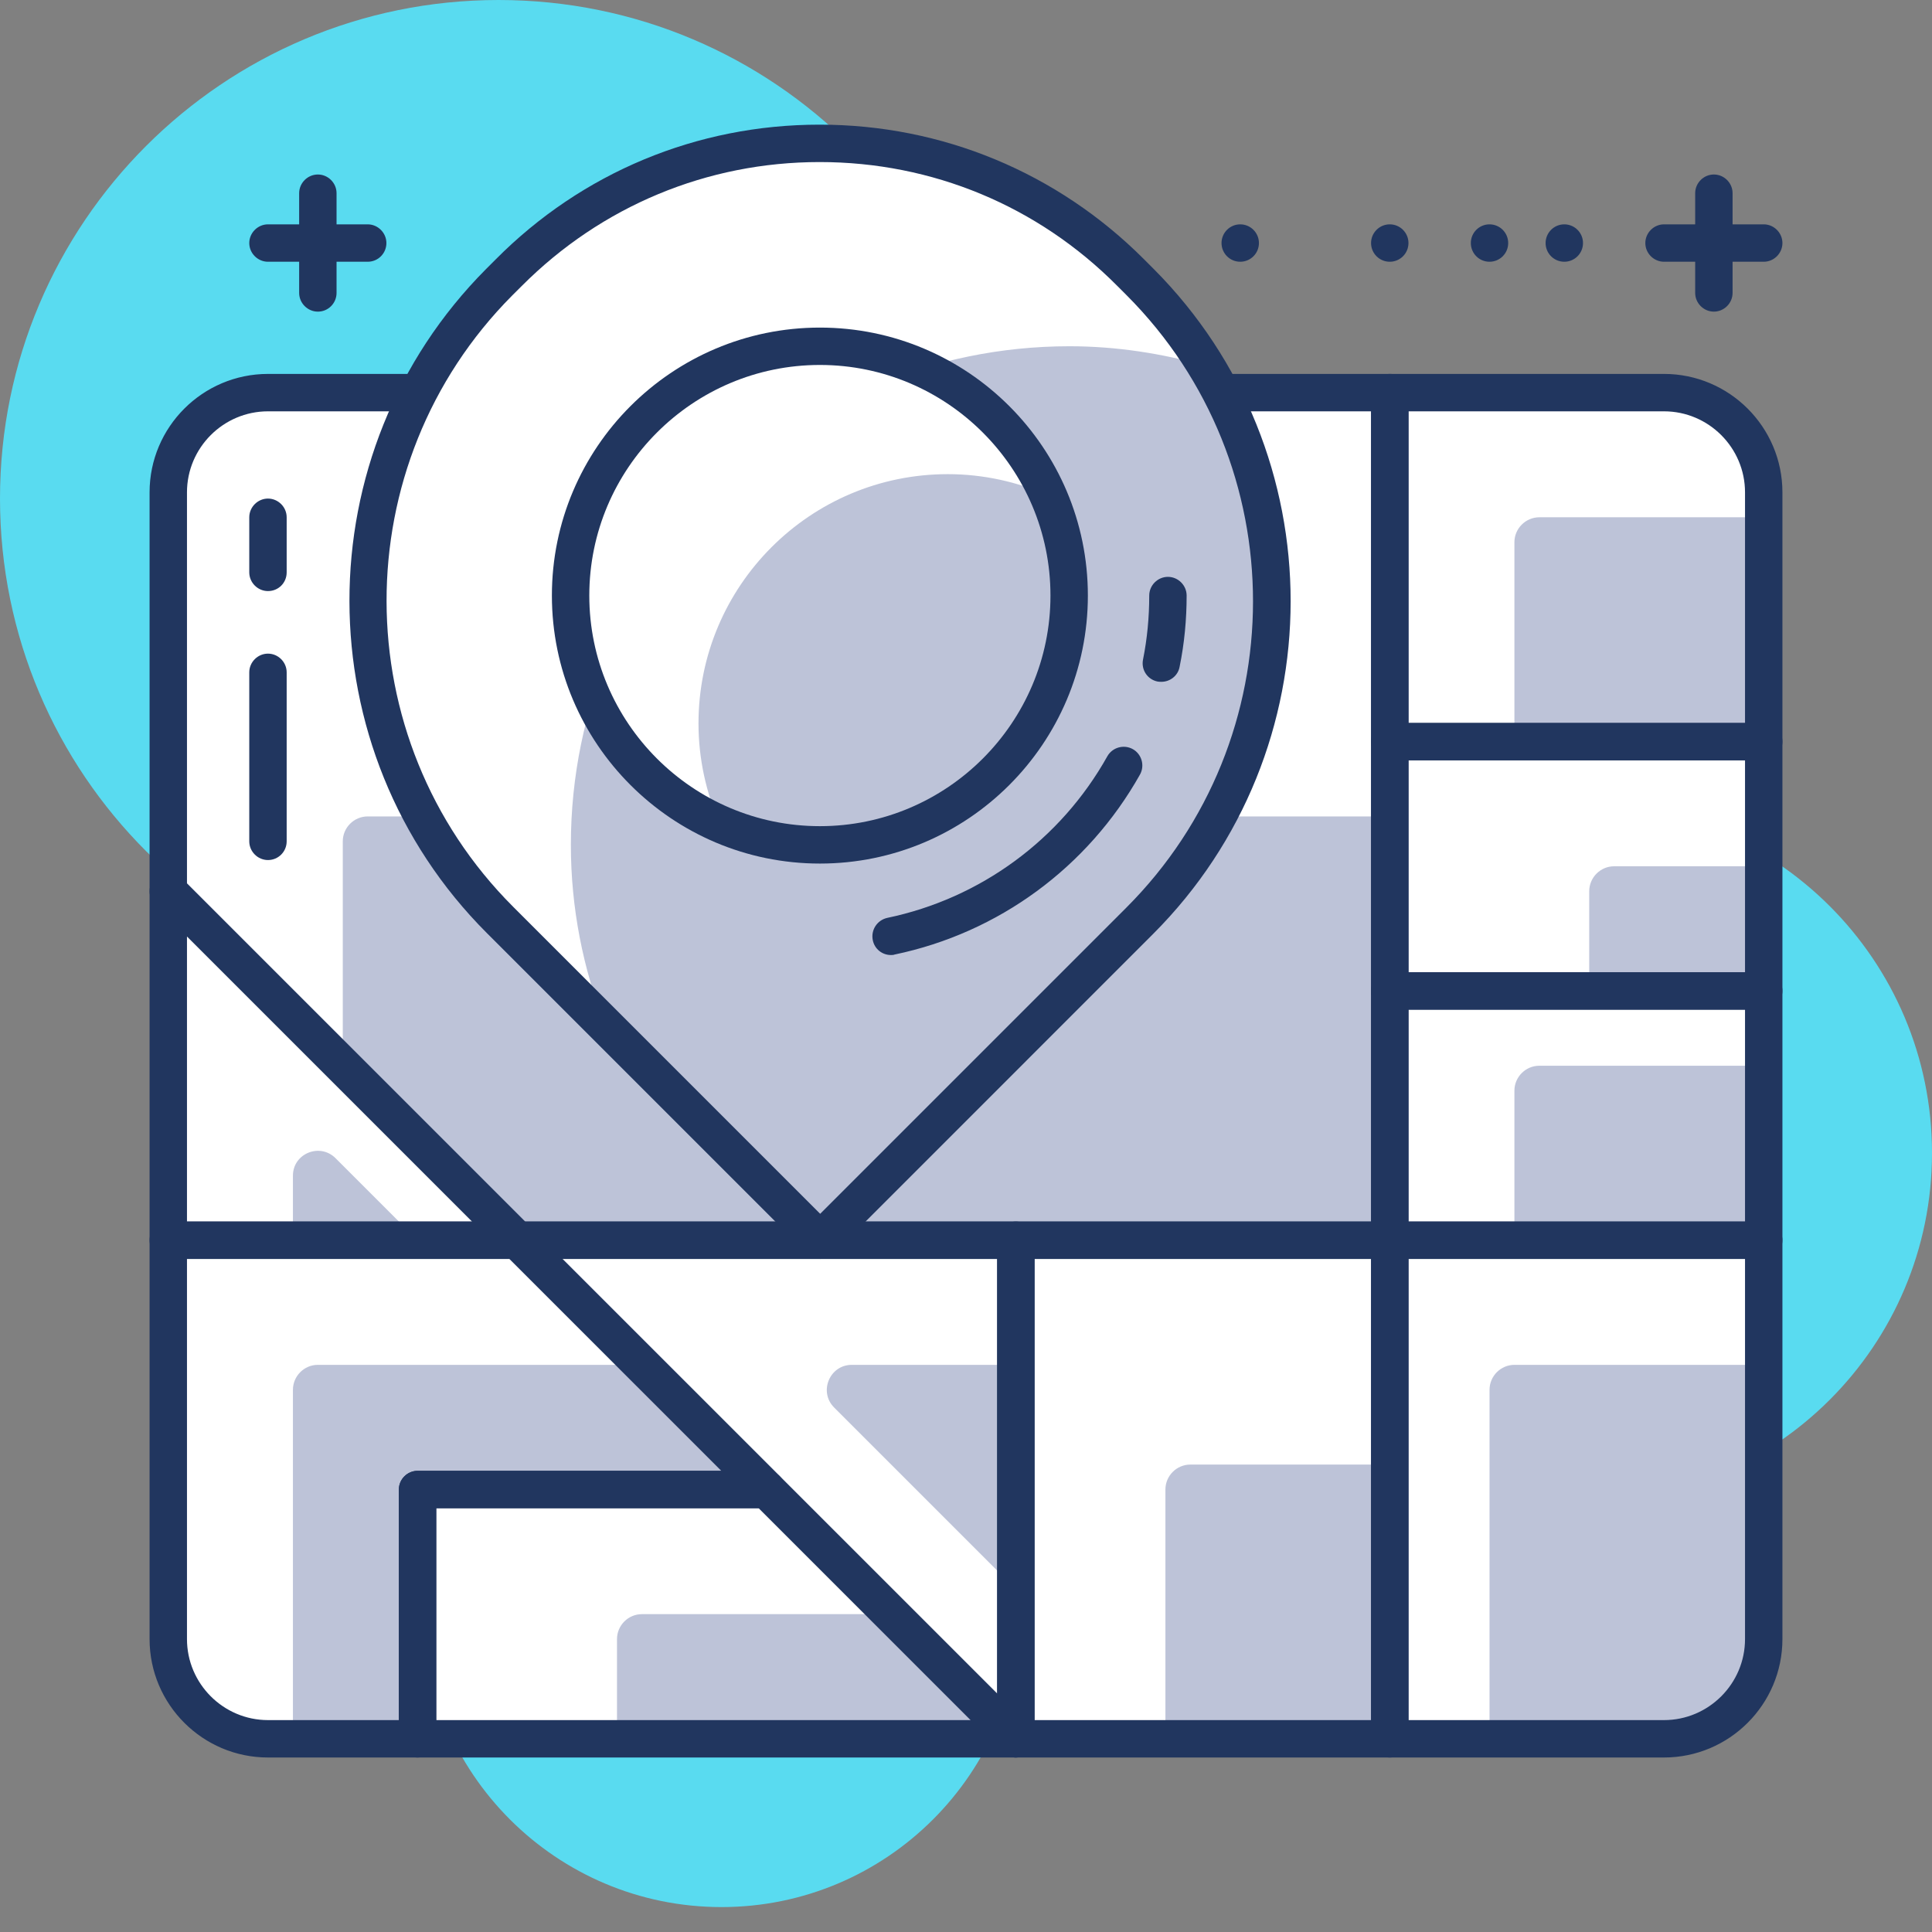 <svg width="50" height="50" viewBox="0 0 50 50" fill="none" xmlns="http://www.w3.org/2000/svg">
<rect x="0" y="0" width="50" height="50" fill="#808080" stroke="none"/>
<g clip-path="url(#clip0)">
<path d="M40.968 38.871C45.956 38.871 50 34.827 50 29.839C50 24.85 45.956 20.806 40.968 20.806C35.979 20.806 31.936 24.85 31.936 29.839C31.936 34.827 35.979 38.871 40.968 38.871Z" fill="#59DBF0"/>
<path d="M18.672 49.355C22.947 49.355 26.414 45.889 26.414 41.613C26.414 37.337 22.947 33.871 18.672 33.871C14.396 33.871 10.93 37.337 10.93 41.613C10.93 45.889 14.396 49.355 18.672 49.355Z" fill="#59DBF0"/>
<path d="M12.903 25.806C20.029 25.806 25.806 20.029 25.806 12.903C25.806 5.777 20.029 0 12.903 0C5.777 0 0 5.777 0 12.903C0 20.029 5.777 25.806 12.903 25.806Z" fill="#59DBF0"/>
<path d="M35.968 45H43.065C44.49 45 45.645 43.845 45.645 42.419V32.097H35.968V45Z" fill="white"/>
<path d="M6.935 10.161C5.509 10.161 4.354 11.316 4.354 12.742V23.065L13.387 32.097H35.967V10.161H6.935Z" fill="white"/>
<path d="M4.354 23.064V32.097H13.387L4.354 23.064Z" fill="white"/>
<path d="M45.645 19.194H35.968V25.645H45.645V19.194Z" fill="white"/>
<path d="M45.645 25.645H35.968V32.097H45.645V25.645Z" fill="white"/>
<path d="M43.065 10.161H35.968V19.194H45.645V12.742C45.645 11.316 44.49 10.161 43.065 10.161Z" fill="white"/>
<path d="M13.387 32.097L26.29 45V32.097H13.387Z" fill="white"/>
<path d="M26.29 32.097V45H35.968V32.097H26.29Z" fill="white"/>
<path d="M19.838 38.548L13.387 32.097H4.354V42.419C4.354 43.845 5.509 45 6.935 45H10.806V38.548H19.838Z" fill="white"/>
<path d="M19.839 38.548H10.807V45H26.291L19.839 38.548Z" fill="white"/>
<path d="M45.646 42.419V35.322H39.194C38.839 35.322 38.549 35.613 38.549 35.968V45H43.065C44.491 45 45.646 43.845 45.646 42.419Z" fill="#BDC3D8"/>
<path d="M35.968 21.129H9.516C9.161 21.129 8.871 21.419 8.871 21.774V27.581L13.387 32.097H35.968V21.129Z" fill="#BDC3D8"/>
<path d="M7.581 30.426V32.097H10.807L8.684 29.974C8.278 29.568 7.581 29.852 7.581 30.426Z" fill="#BDC3D8"/>
<path d="M45.645 22.419H41.774C41.419 22.419 41.129 22.71 41.129 23.065V25.645H45.645V22.419Z" fill="#BDC3D8"/>
<path d="M45.645 27.581H39.839C39.484 27.581 39.193 27.871 39.193 28.226V32.097H45.645V27.581Z" fill="#BDC3D8"/>
<path d="M45.645 13.387H39.839C39.484 13.387 39.193 13.678 39.193 14.032V19.194H45.645V13.387Z" fill="#BDC3D8"/>
<path d="M21.587 36.426L26.29 41.129V35.322H22.045C21.471 35.322 21.181 36.019 21.587 36.426Z" fill="#BDC3D8"/>
<path d="M35.968 37.903H30.806C30.451 37.903 30.161 38.194 30.161 38.548V45H35.968V37.903Z" fill="#BDC3D8"/>
<path d="M10.807 38.548H19.839L16.613 35.322H8.226C7.871 35.322 7.581 35.613 7.581 35.968V45H10.807V38.548Z" fill="#BDC3D8"/>
<path d="M23.064 41.774H16.613C16.258 41.774 15.968 42.065 15.968 42.419V45H26.29L23.064 41.774Z" fill="#BDC3D8"/>
<path d="M43.064 45.484H35.967C35.703 45.484 35.483 45.264 35.483 45V32.097C35.483 31.832 35.703 31.613 35.967 31.613H45.645C45.909 31.613 46.129 31.832 46.129 32.097V42.419C46.129 44.11 44.754 45.484 43.064 45.484ZM36.451 44.516H43.064C44.219 44.516 45.161 43.574 45.161 42.419V32.581H36.451V44.516Z" fill="#21365F"/>
<path d="M35.968 32.581H13.387C13.258 32.581 13.136 32.529 13.045 32.439L4.013 23.407C3.923 23.316 3.871 23.194 3.871 23.065V12.742C3.871 11.052 5.245 9.677 6.936 9.677H35.968C36.232 9.677 36.452 9.897 36.452 10.161V32.097C36.452 32.361 36.232 32.581 35.968 32.581ZM13.587 31.613H35.484V10.645H6.936C5.781 10.645 4.839 11.587 4.839 12.742V22.865L13.587 31.613Z" fill="#21365F"/>
<path d="M13.387 32.581H4.355C4.09 32.581 3.871 32.361 3.871 32.097V23.064C3.871 22.871 3.987 22.69 4.168 22.619C4.349 22.542 4.555 22.587 4.697 22.723L13.729 31.755C13.865 31.89 13.91 32.103 13.832 32.284C13.761 32.465 13.581 32.581 13.387 32.581ZM4.839 31.613H12.22L4.839 24.232V31.613Z" fill="#21365F"/>
<path d="M45.645 26.129H35.967C35.703 26.129 35.483 25.91 35.483 25.645V19.194C35.483 18.929 35.703 18.71 35.967 18.71H45.645C45.909 18.71 46.129 18.929 46.129 19.194V25.645C46.129 25.91 45.909 26.129 45.645 26.129ZM36.451 25.161H45.161V19.677H36.451V25.161Z" fill="#21365F"/>
<path d="M45.645 32.581H35.967C35.703 32.581 35.483 32.361 35.483 32.097V25.645C35.483 25.381 35.703 25.161 35.967 25.161H45.645C45.909 25.161 46.129 25.381 46.129 25.645V32.097C46.129 32.361 45.909 32.581 45.645 32.581ZM36.451 31.613H45.161V26.129H36.451V31.613Z" fill="#21365F"/>
<path d="M45.645 19.677H35.967C35.703 19.677 35.483 19.458 35.483 19.194V10.161C35.483 9.897 35.703 9.677 35.967 9.677H43.064C44.754 9.677 46.129 11.052 46.129 12.742V19.194C46.129 19.458 45.909 19.677 45.645 19.677ZM36.451 18.71H45.161V12.742C45.161 11.587 44.219 10.645 43.064 10.645H36.451V18.71Z" fill="#21365F"/>
<path d="M26.29 45.484C26.168 45.484 26.039 45.432 25.948 45.342L13.045 32.439C12.91 32.303 12.865 32.09 12.942 31.91C13.02 31.729 13.194 31.613 13.387 31.613H26.29C26.555 31.613 26.774 31.832 26.774 32.097V45C26.774 45.193 26.658 45.374 26.477 45.445C26.413 45.471 26.349 45.484 26.29 45.484ZM14.555 32.581L25.807 43.832V32.581H14.555Z" fill="#21365F"/>
<path d="M35.968 45.484H26.291C26.162 45.484 26.039 45.432 25.949 45.342C25.858 45.252 25.807 45.129 25.807 45V32.097C25.807 31.832 26.026 31.613 26.291 31.613H35.968C36.233 31.613 36.452 31.832 36.452 32.097V45C36.452 45.264 36.233 45.484 35.968 45.484ZM26.774 44.516H35.484V32.581H26.774V44.516Z" fill="#21365F"/>
<path d="M10.807 45.484H6.936C5.245 45.484 3.871 44.11 3.871 42.419V32.097C3.871 31.832 4.09 31.613 4.355 31.613H13.387C13.516 31.613 13.639 31.664 13.729 31.755L20.181 38.206C20.316 38.342 20.361 38.555 20.284 38.735C20.207 38.916 20.032 39.032 19.839 39.032H11.29V45C11.29 45.264 11.078 45.484 10.807 45.484ZM4.839 32.581V42.419C4.839 43.574 5.781 44.516 6.936 44.516H10.323V38.548C10.323 38.284 10.542 38.064 10.807 38.064H18.671L13.187 32.581H4.839Z" fill="#21365F"/>
<path d="M26.29 45.484H10.806C10.542 45.484 10.322 45.264 10.322 45V38.548C10.322 38.284 10.542 38.065 10.806 38.065H19.838C19.967 38.065 20.09 38.116 20.18 38.206L26.632 44.658C26.767 44.794 26.813 45.006 26.735 45.187C26.664 45.368 26.49 45.484 26.29 45.484ZM11.29 44.516H25.122L19.638 39.032H11.29V44.516Z" fill="#21365F"/>
<path d="M29.509 7.297C29.426 7.213 29.342 7.129 29.258 7.045C24.813 2.594 17.6 2.594 13.161 7.052L12.916 7.297C8.374 11.864 8.387 19.252 12.942 23.806L21.232 32.097L29.497 23.832C34.064 19.265 34.064 11.864 29.509 7.297Z" fill="white"/>
<path d="M29.497 23.832C33.394 19.936 33.955 13.968 31.2 9.465C30.078 9.149 28.897 8.961 27.678 8.961C20.549 8.961 14.774 14.742 14.774 21.865C14.774 23.503 15.091 25.071 15.652 26.51L21.239 32.097L29.497 23.832Z" fill="#BDC3D8"/>
<path d="M21.233 32.581C21.11 32.581 20.988 32.535 20.891 32.439L12.6 24.148C7.865 19.413 7.858 11.703 12.581 6.961L12.826 6.716C15.059 4.465 18.039 3.226 21.207 3.226H21.213C24.381 3.226 27.362 4.465 29.6 6.703L29.852 6.955C34.587 11.703 34.587 19.426 29.839 24.174L21.575 32.439C21.478 32.535 21.355 32.581 21.233 32.581ZM21.213 4.194C18.297 4.194 15.562 5.336 13.504 7.4L13.258 7.645C8.91 12.013 8.923 19.11 13.278 23.465L21.226 31.413L29.149 23.49C33.517 19.123 33.523 12.013 29.155 7.639L28.91 7.394C26.858 5.329 24.129 4.194 21.213 4.194Z" fill="#21365F"/>
<path d="M21.219 21.865C24.782 21.865 27.671 18.976 27.671 15.413C27.671 11.85 24.782 8.961 21.219 8.961C17.656 8.961 14.768 11.85 14.768 15.413C14.768 18.976 17.656 21.865 21.219 21.865Z" fill="white"/>
<path d="M27.671 15.413C27.671 14.49 27.477 13.613 27.122 12.819C26.329 12.471 25.451 12.271 24.529 12.271C20.968 12.271 18.077 15.161 18.077 18.723C18.077 19.645 18.277 20.523 18.625 21.316C19.419 21.665 20.297 21.864 21.219 21.864C24.78 21.864 27.671 18.974 27.671 15.413Z" fill="#BDC3D8"/>
<path d="M21.219 22.349C17.393 22.349 14.283 19.239 14.283 15.413C14.283 11.587 17.393 8.478 21.219 8.478C25.044 8.478 28.154 11.587 28.154 15.413C28.154 19.239 25.044 22.349 21.219 22.349ZM21.219 9.445C17.928 9.445 15.251 12.123 15.251 15.413C15.251 18.703 17.928 21.381 21.219 21.381C24.509 21.381 27.186 18.703 27.186 15.413C27.186 12.123 24.509 9.445 21.219 9.445Z" fill="#21365F"/>
<path d="M23.057 24.716C22.832 24.716 22.632 24.561 22.587 24.329C22.535 24.064 22.703 23.813 22.961 23.755C25.374 23.252 27.451 21.729 28.657 19.574C28.787 19.342 29.083 19.258 29.316 19.387C29.548 19.516 29.632 19.813 29.503 20.045C28.154 22.445 25.845 24.142 23.154 24.703C23.122 24.716 23.09 24.716 23.057 24.716Z" fill="#21365F"/>
<path d="M30.058 17.645C30.026 17.645 29.994 17.645 29.961 17.639C29.697 17.587 29.529 17.335 29.581 17.071C29.69 16.529 29.742 15.974 29.742 15.413C29.742 15.148 29.961 14.929 30.226 14.929C30.49 14.929 30.71 15.148 30.71 15.413C30.71 16.032 30.652 16.651 30.529 17.252C30.49 17.484 30.284 17.645 30.058 17.645Z" fill="#21365F"/>
<path d="M6.935 22.258C6.671 22.258 6.451 22.039 6.451 21.774V17.4C6.451 17.135 6.671 16.916 6.935 16.916C7.2 16.916 7.419 17.135 7.419 17.4V21.774C7.419 22.039 7.206 22.258 6.935 22.258Z" fill="#21365F"/>
<path d="M6.935 15.297C6.671 15.297 6.451 15.078 6.451 14.813V13.387C6.451 13.123 6.671 12.903 6.935 12.903C7.2 12.903 7.419 13.123 7.419 13.387V14.813C7.419 15.084 7.206 15.297 6.935 15.297Z" fill="#21365F"/>
<path d="M44.355 8.065C44.09 8.065 43.871 7.845 43.871 7.581V5C43.871 4.735 44.09 4.516 44.355 4.516C44.62 4.516 44.839 4.735 44.839 5V7.581C44.839 7.845 44.62 8.065 44.355 8.065Z" fill="#21365F"/>
<path d="M45.646 6.774H43.065C42.8 6.774 42.581 6.555 42.581 6.29C42.581 6.026 42.8 5.806 43.065 5.806H45.646C45.91 5.806 46.129 6.026 46.129 6.29C46.129 6.555 45.91 6.774 45.646 6.774Z" fill="#21365F"/>
<path d="M40.484 6.774C40.751 6.774 40.968 6.558 40.968 6.29C40.968 6.023 40.751 5.806 40.484 5.806C40.217 5.806 40 6.023 40 6.29C40 6.558 40.217 6.774 40.484 6.774Z" fill="#21365F"/>
<path d="M38.548 6.774C38.816 6.774 39.032 6.558 39.032 6.29C39.032 6.023 38.816 5.806 38.548 5.806C38.281 5.806 38.065 6.023 38.065 6.29C38.065 6.558 38.281 6.774 38.548 6.774Z" fill="#21365F"/>
<path d="M35.967 6.774C36.234 6.774 36.451 6.558 36.451 6.29C36.451 6.023 36.234 5.806 35.967 5.806C35.7 5.806 35.483 6.023 35.483 6.29C35.483 6.558 35.7 6.774 35.967 6.774Z" fill="#21365F"/>
<path d="M32.097 6.774C32.364 6.774 32.581 6.558 32.581 6.29C32.581 6.023 32.364 5.806 32.097 5.806C31.83 5.806 31.613 6.023 31.613 6.29C31.613 6.558 31.83 6.774 32.097 6.774Z" fill="#21365F"/>
<path d="M9.516 6.774H6.935C6.671 6.774 6.451 6.555 6.451 6.29C6.451 6.026 6.671 5.806 6.935 5.806H9.516C9.78 5.806 10 6.026 10 6.29C10 6.555 9.787 6.774 9.516 6.774Z" fill="#21365F"/>
<path d="M8.226 8.065C7.962 8.065 7.742 7.845 7.742 7.581V5C7.742 4.735 7.962 4.516 8.226 4.516C8.491 4.516 8.71 4.735 8.71 5V7.581C8.71 7.845 8.497 8.065 8.226 8.065Z" fill="#21365F"/>
</g>
<defs>
<clipPath id="clip0">
<rect width="50" height="49.355" fill="white"/>
</clipPath>
</defs>
</svg>
